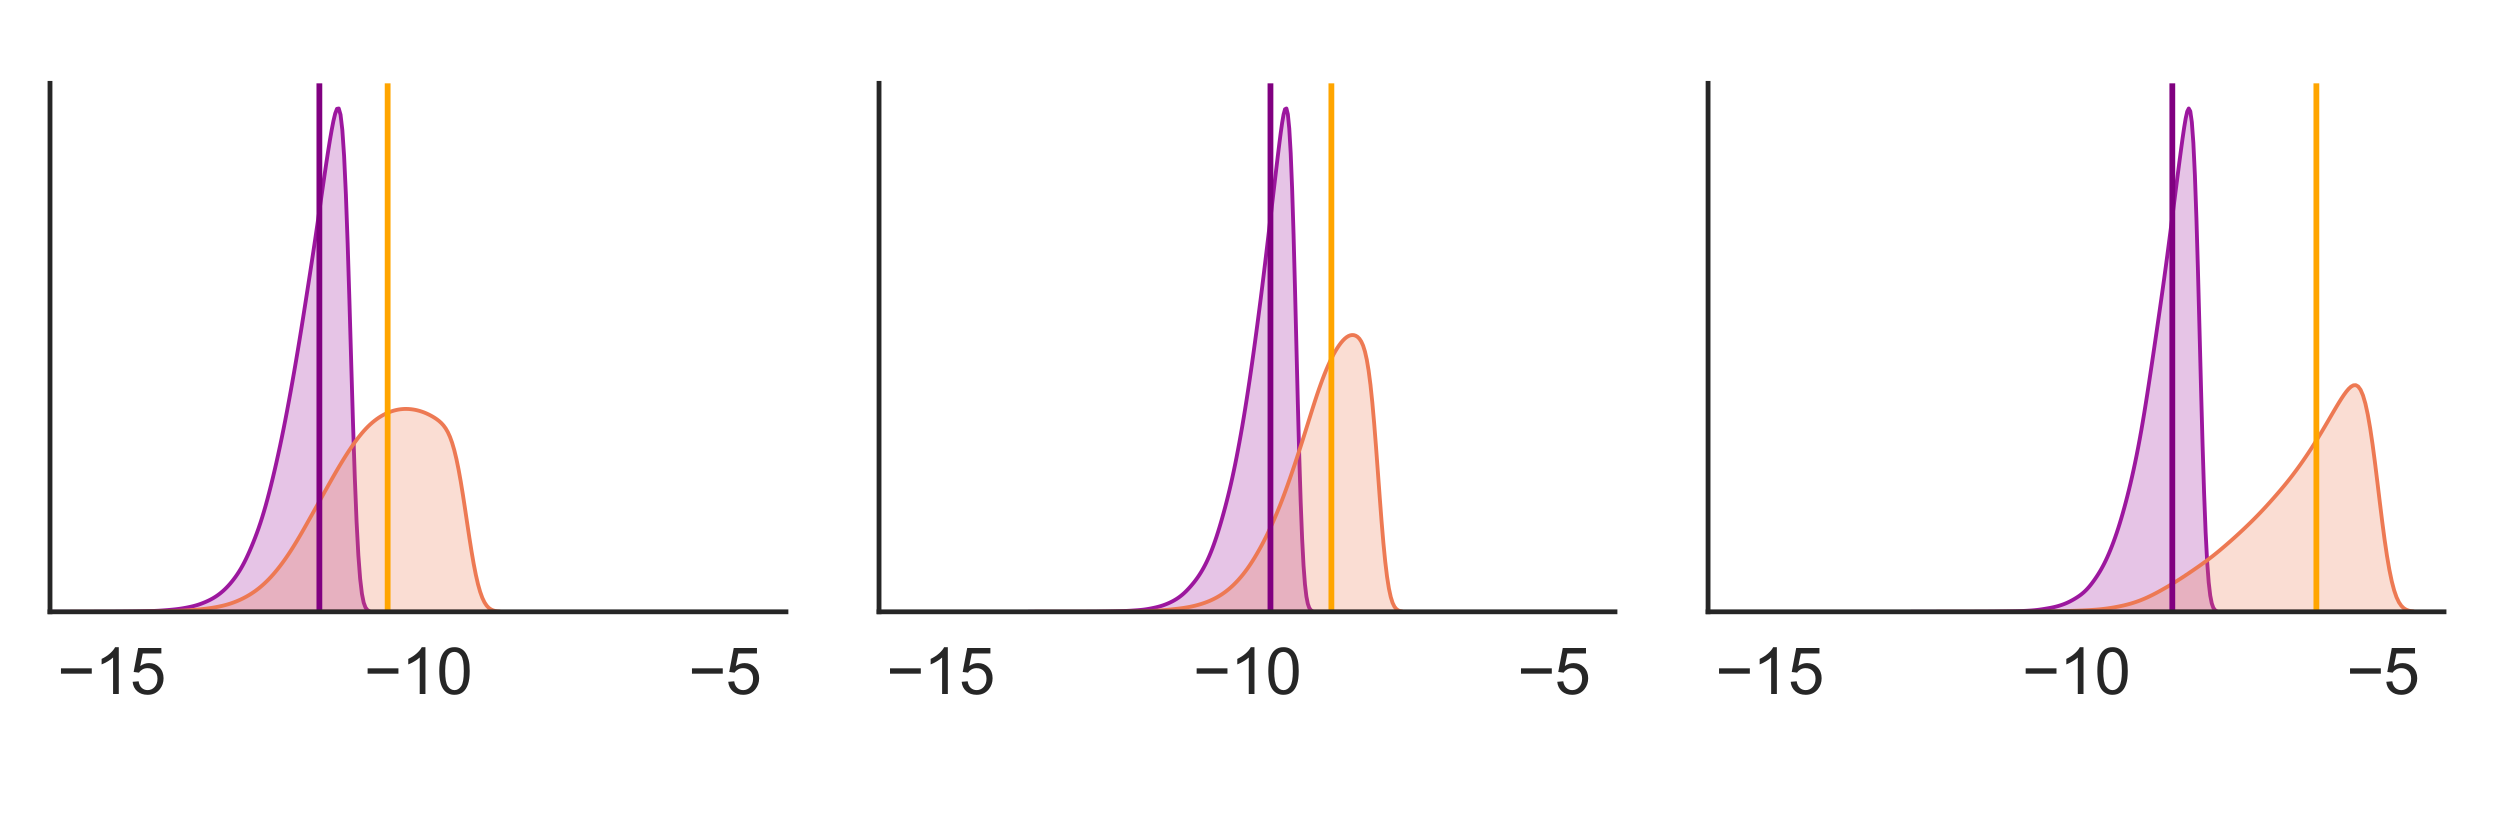 <?xml version="1.0" encoding="utf-8" standalone="no"?>
<!DOCTYPE svg PUBLIC "-//W3C//DTD SVG 1.1//EN"
  "http://www.w3.org/Graphics/SVG/1.1/DTD/svg11.dtd">
<svg xmlns:xlink="http://www.w3.org/1999/xlink" width="648pt" height="216pt" viewBox="0 0 648 216" xmlns="http://www.w3.org/2000/svg" version="1.1">
 <defs>
  <style type="text/css">*{stroke-linejoin: round; stroke-linecap: butt}</style>
 </defs>
 <g id="figure_1">
  <g id="patch_1">
   <path d="M 0 216 
L 648 216 
L 648 0 
L 0 0 
z
" style="fill: #ffffff"/>
  </g>
  <g id="axes_1">
   <g id="patch_2">
    <path d="M 12.96 158.58 
L 203.718 158.58 
L 203.718 21.6 
L 12.96 21.6 
L 12.96 158.58 
z
" style="fill: none"/>
   </g>
   <g id="matplotlib.axis_1">
    <g id="xtick_1">
     <g id="text_1">
      <!-- −15 -->
      <g style="fill: #262626" transform="translate(14.862 179.89) scale(0.165 -0.165)">
       <defs>
        <path id="ArialMT-2212" d="M 3381 1997 
L 356 1997 
L 356 2522 
L 3381 2522 
L 3381 1997 
z
" transform="scale(0.016)"/>
        <path id="ArialMT-31" d="M 2384 0 
L 1822 0 
L 1822 3584 
Q 1619 3391 1289 3197 
Q 959 3003 697 2906 
L 697 3450 
Q 1169 3672 1522 3987 
Q 1875 4303 2022 4600 
L 2384 4600 
L 2384 0 
z
" transform="scale(0.016)"/>
        <path id="ArialMT-35" d="M 266 1200 
L 856 1250 
Q 922 819 1161 601 
Q 1400 384 1738 384 
Q 2144 384 2425 690 
Q 2706 997 2706 1503 
Q 2706 1984 2436 2262 
Q 2166 2541 1728 2541 
Q 1456 2541 1237 2417 
Q 1019 2294 894 2097 
L 366 2166 
L 809 4519 
L 3088 4519 
L 3088 3981 
L 1259 3981 
L 1013 2750 
Q 1425 3038 1878 3038 
Q 2478 3038 2890 2622 
Q 3303 2206 3303 1553 
Q 3303 931 2941 478 
Q 2500 -78 1738 -78 
Q 1113 -78 717 272 
Q 322 622 266 1200 
z
" transform="scale(0.016)"/>
       </defs>
       <use xlink:href="#ArialMT-2212"/>
       <use xlink:href="#ArialMT-31" x="58.398"/>
       <use xlink:href="#ArialMT-35" x="114.014"/>
      </g>
     </g>
    </g>
    <g id="xtick_2">
     <g id="text_2">
      <!-- −10 -->
      <g style="fill: #262626" transform="translate(94.345 179.89) scale(0.165 -0.165)">
       <defs>
        <path id="ArialMT-30" d="M 266 2259 
Q 266 3072 433 3567 
Q 600 4063 929 4331 
Q 1259 4600 1759 4600 
Q 2128 4600 2406 4451 
Q 2684 4303 2865 4023 
Q 3047 3744 3150 3342 
Q 3253 2941 3253 2259 
Q 3253 1453 3087 958 
Q 2922 463 2592 192 
Q 2263 -78 1759 -78 
Q 1097 -78 719 397 
Q 266 969 266 2259 
z
M 844 2259 
Q 844 1131 1108 757 
Q 1372 384 1759 384 
Q 2147 384 2411 759 
Q 2675 1134 2675 2259 
Q 2675 3391 2411 3762 
Q 2147 4134 1753 4134 
Q 1366 4134 1134 3806 
Q 844 3388 844 2259 
z
" transform="scale(0.016)"/>
       </defs>
       <use xlink:href="#ArialMT-2212"/>
       <use xlink:href="#ArialMT-31" x="58.398"/>
       <use xlink:href="#ArialMT-30" x="114.014"/>
      </g>
     </g>
    </g>
    <g id="xtick_3">
     <g id="text_3">
      <!-- −5 -->
      <g style="fill: #262626" transform="translate(178.415 179.89) scale(0.165 -0.165)">
       <use xlink:href="#ArialMT-2212"/>
       <use xlink:href="#ArialMT-35" x="58.398"/>
      </g>
     </g>
    </g>
   </g>
   <g id="matplotlib.axis_2"/>
   <g id="PolyCollection_1">
    <defs>
     <path id="mab7e303d4e" d="M 3.766 -57.42 
L 3.766 -57.42 
L 4.227 -57.42 
L 4.689 -57.42 
L 5.151 -57.42 
L 5.613 -57.42 
L 6.075 -57.42 
L 6.536 -57.42 
L 6.998 -57.42 
L 7.46 -57.42 
L 7.922 -57.42 
L 8.383 -57.42 
L 8.845 -57.42 
L 9.307 -57.42 
L 9.769 -57.42 
L 10.23 -57.42 
L 10.692 -57.42 
L 11.154 -57.42 
L 11.616 -57.42 
L 12.077 -57.42 
L 12.539 -57.42 
L 13.001 -57.42 
L 13.463 -57.42 
L 13.924 -57.42 
L 14.386 -57.42 
L 14.848 -57.42 
L 15.31 -57.42 
L 15.771 -57.42 
L 16.233 -57.42 
L 16.695 -57.42 
L 17.157 -57.42 
L 17.618 -57.42 
L 18.08 -57.42 
L 18.542 -57.42 
L 19.004 -57.42 
L 19.466 -57.42 
L 19.927 -57.42 
L 20.389 -57.42 
L 20.851 -57.42 
L 21.313 -57.42 
L 21.774 -57.42 
L 22.236 -57.42 
L 22.698 -57.42 
L 23.16 -57.42 
L 23.621 -57.42 
L 24.083 -57.42 
L 24.545 -57.42 
L 25.007 -57.42 
L 25.468 -57.42 
L 25.93 -57.42 
L 26.392 -57.42 
L 26.854 -57.42 
L 27.315 -57.42 
L 27.777 -57.42 
L 28.239 -57.42 
L 28.701 -57.42 
L 29.162 -57.42 
L 29.624 -57.42 
L 30.086 -57.42 
L 30.548 -57.42 
L 31.009 -57.42 
L 31.471 -57.42 
L 31.933 -57.42 
L 32.395 -57.42 
L 32.856 -57.42 
L 33.318 -57.42 
L 33.78 -57.42 
L 34.242 -57.42 
L 34.704 -57.42 
L 35.165 -57.42 
L 35.627 -57.42 
L 36.089 -57.42 
L 36.551 -57.42 
L 37.012 -57.42 
L 37.474 -57.42 
L 37.936 -57.42 
L 38.398 -57.42 
L 38.859 -57.42 
L 39.321 -57.42 
L 39.783 -57.42 
L 40.245 -57.42 
L 40.706 -57.42 
L 41.168 -57.42 
L 41.63 -57.42 
L 42.092 -57.42 
L 42.553 -57.42 
L 43.015 -57.42 
L 43.477 -57.42 
L 43.939 -57.42 
L 44.4 -57.42 
L 44.862 -57.42 
L 45.324 -57.42 
L 45.786 -57.42 
L 46.247 -57.42 
L 46.709 -57.42 
L 47.171 -57.42 
L 47.633 -57.42 
L 48.094 -57.42 
L 48.556 -57.42 
L 49.018 -57.42 
L 49.48 -57.42 
L 49.942 -57.42 
L 50.403 -57.42 
L 50.865 -57.42 
L 51.327 -57.42 
L 51.789 -57.42 
L 52.25 -57.42 
L 52.712 -57.42 
L 53.174 -57.42 
L 53.636 -57.42 
L 54.097 -57.42 
L 54.559 -57.42 
L 55.021 -57.42 
L 55.483 -57.42 
L 55.944 -57.42 
L 56.406 -57.42 
L 56.868 -57.42 
L 57.33 -57.42 
L 57.791 -57.42 
L 58.253 -57.42 
L 58.715 -57.42 
L 59.177 -57.42 
L 59.638 -57.42 
L 60.1 -57.42 
L 60.562 -57.42 
L 61.024 -57.42 
L 61.485 -57.42 
L 61.947 -57.42 
L 62.409 -57.42 
L 62.871 -57.42 
L 63.333 -57.42 
L 63.794 -57.42 
L 64.256 -57.42 
L 64.718 -57.42 
L 65.18 -57.42 
L 65.641 -57.42 
L 66.103 -57.42 
L 66.565 -57.42 
L 67.027 -57.42 
L 67.488 -57.42 
L 67.95 -57.42 
L 68.412 -57.42 
L 68.874 -57.42 
L 69.335 -57.42 
L 69.797 -57.42 
L 70.259 -57.42 
L 70.721 -57.42 
L 71.182 -57.42 
L 71.644 -57.42 
L 72.106 -57.42 
L 72.568 -57.42 
L 73.029 -57.42 
L 73.491 -57.42 
L 73.953 -57.42 
L 74.415 -57.42 
L 74.876 -57.42 
L 75.338 -57.42 
L 75.8 -57.42 
L 76.262 -57.42 
L 76.723 -57.42 
L 77.185 -57.42 
L 77.647 -57.42 
L 78.109 -57.42 
L 78.571 -57.42 
L 79.032 -57.42 
L 79.494 -57.42 
L 79.956 -57.42 
L 80.418 -57.42 
L 80.879 -57.42 
L 81.341 -57.42 
L 81.803 -57.42 
L 82.265 -57.42 
L 82.726 -57.42 
L 83.188 -57.42 
L 83.65 -57.42 
L 84.112 -57.42 
L 84.573 -57.42 
L 85.035 -57.42 
L 85.497 -57.42 
L 85.959 -57.42 
L 86.42 -57.42 
L 86.882 -57.42 
L 87.344 -57.42 
L 87.806 -57.42 
L 88.267 -57.42 
L 88.729 -57.42 
L 89.191 -57.42 
L 89.653 -57.42 
L 90.114 -57.42 
L 90.576 -57.42 
L 91.038 -57.42 
L 91.5 -57.42 
L 91.961 -57.42 
L 92.423 -57.42 
L 92.885 -57.42 
L 93.347 -57.42 
L 93.809 -57.42 
L 94.27 -57.42 
L 94.732 -57.42 
L 95.194 -57.42 
L 95.656 -57.42 
L 95.656 -57.619 
L 95.656 -57.619 
L 95.194 -57.911 
L 94.732 -58.543 
L 94.27 -59.801 
L 93.809 -62.109 
L 93.347 -66.013 
L 92.885 -72.091 
L 92.423 -80.807 
L 91.961 -92.311 
L 91.5 -106.28 
L 91.038 -121.872 
L 90.576 -137.845 
L 90.114 -152.831 
L 89.653 -165.646 
L 89.191 -175.551 
L 88.729 -182.339 
L 88.267 -186.268 
L 87.806 -187.877 
L 87.344 -187.791 
L 86.882 -186.568 
L 86.42 -184.626 
L 85.959 -182.238 
L 85.497 -179.566 
L 85.035 -176.698 
L 84.573 -173.689 
L 84.112 -170.578 
L 83.65 -167.402 
L 83.188 -164.198 
L 82.726 -160.995 
L 82.265 -157.817 
L 81.803 -154.68 
L 81.341 -151.587 
L 80.879 -148.535 
L 80.418 -145.519 
L 79.956 -142.529 
L 79.494 -139.56 
L 79.032 -136.61 
L 78.571 -133.685 
L 78.109 -130.793 
L 77.647 -127.945 
L 77.185 -125.151 
L 76.723 -122.414 
L 76.262 -119.735 
L 75.8 -117.109 
L 75.338 -114.535 
L 74.876 -112.011 
L 74.415 -109.543 
L 73.953 -107.136 
L 73.491 -104.796 
L 73.029 -102.526 
L 72.568 -100.325 
L 72.106 -98.19 
L 71.644 -96.117 
L 71.182 -94.104 
L 70.721 -92.151 
L 70.259 -90.261 
L 69.797 -88.436 
L 69.335 -86.68 
L 68.874 -84.999 
L 68.412 -83.396 
L 67.95 -81.877 
L 67.488 -80.441 
L 67.027 -79.084 
L 66.565 -77.8 
L 66.103 -76.579 
L 65.641 -75.409 
L 65.18 -74.286 
L 64.718 -73.206 
L 64.256 -72.171 
L 63.794 -71.187 
L 63.333 -70.258 
L 62.871 -69.388 
L 62.409 -68.575 
L 61.947 -67.819 
L 61.485 -67.113 
L 61.024 -66.452 
L 60.562 -65.831 
L 60.1 -65.245 
L 59.638 -64.693 
L 59.177 -64.174 
L 58.715 -63.687 
L 58.253 -63.231 
L 57.791 -62.806 
L 57.33 -62.411 
L 56.868 -62.045 
L 56.406 -61.705 
L 55.944 -61.39 
L 55.483 -61.1 
L 55.021 -60.831 
L 54.559 -60.582 
L 54.097 -60.35 
L 53.636 -60.134 
L 53.174 -59.932 
L 52.712 -59.741 
L 52.25 -59.563 
L 51.789 -59.396 
L 51.327 -59.241 
L 50.865 -59.099 
L 50.403 -58.968 
L 49.942 -58.849 
L 49.48 -58.741 
L 49.018 -58.64 
L 48.556 -58.546 
L 48.094 -58.458 
L 47.633 -58.374 
L 47.171 -58.297 
L 46.709 -58.225 
L 46.247 -58.16 
L 45.786 -58.102 
L 45.324 -58.049 
L 44.862 -58 
L 44.4 -57.956 
L 43.939 -57.914 
L 43.477 -57.874 
L 43.015 -57.837 
L 42.553 -57.801 
L 42.092 -57.767 
L 41.63 -57.736 
L 41.168 -57.708 
L 40.706 -57.682 
L 40.245 -57.66 
L 39.783 -57.64 
L 39.321 -57.623 
L 38.859 -57.607 
L 38.398 -57.592 
L 37.936 -57.577 
L 37.474 -57.563 
L 37.012 -57.549 
L 36.551 -57.537 
L 36.089 -57.526 
L 35.627 -57.517 
L 35.165 -57.509 
L 34.704 -57.502 
L 34.242 -57.495 
L 33.78 -57.489 
L 33.318 -57.483 
L 32.856 -57.478 
L 32.395 -57.472 
L 31.933 -57.467 
L 31.471 -57.462 
L 31.009 -57.457 
L 30.548 -57.453 
L 30.086 -57.45 
L 29.624 -57.446 
L 29.162 -57.443 
L 28.701 -57.44 
L 28.239 -57.438 
L 27.777 -57.437 
L 27.315 -57.436 
L 26.854 -57.435 
L 26.392 -57.434 
L 25.93 -57.434 
L 25.468 -57.433 
L 25.007 -57.432 
L 24.545 -57.431 
L 24.083 -57.43 
L 23.621 -57.429 
L 23.16 -57.428 
L 22.698 -57.428 
L 22.236 -57.427 
L 21.774 -57.426 
L 21.313 -57.425 
L 20.851 -57.425 
L 20.389 -57.424 
L 19.927 -57.424 
L 19.466 -57.423 
L 19.004 -57.423 
L 18.542 -57.423 
L 18.08 -57.422 
L 17.618 -57.422 
L 17.157 -57.422 
L 16.695 -57.422 
L 16.233 -57.421 
L 15.771 -57.421 
L 15.31 -57.421 
L 14.848 -57.421 
L 14.386 -57.421 
L 13.924 -57.421 
L 13.463 -57.421 
L 13.001 -57.42 
L 12.539 -57.42 
L 12.077 -57.42 
L 11.616 -57.42 
L 11.154 -57.42 
L 10.692 -57.42 
L 10.23 -57.421 
L 9.769 -57.421 
L 9.307 -57.421 
L 8.845 -57.421 
L 8.383 -57.421 
L 7.922 -57.421 
L 7.46 -57.421 
L 6.998 -57.421 
L 6.536 -57.42 
L 6.075 -57.42 
L 5.613 -57.42 
L 5.151 -57.42 
L 4.689 -57.42 
L 4.227 -57.42 
L 3.766 -57.42 
z
" style="stroke: #9c179e"/>
    </defs>
    <g clip-path="url(#p99db71ba92)">
     <use xlink:href="#mab7e303d4e" x="0" y="216" style="fill: #9c179e; fill-opacity: 0.25; stroke: #9c179e"/>
    </g>
   </g>
   <g id="PolyCollection_2">
    <defs>
     <path id="me6107a7f4b" d="M 18.302 -57.42 
L 18.302 -57.42 
L 18.861 -57.42 
L 19.42 -57.42 
L 19.978 -57.42 
L 20.537 -57.42 
L 21.096 -57.42 
L 21.654 -57.42 
L 22.213 -57.42 
L 22.772 -57.42 
L 23.33 -57.42 
L 23.889 -57.42 
L 24.448 -57.42 
L 25.006 -57.42 
L 25.565 -57.42 
L 26.124 -57.42 
L 26.682 -57.42 
L 27.241 -57.42 
L 27.8 -57.42 
L 28.358 -57.42 
L 28.917 -57.42 
L 29.476 -57.42 
L 30.034 -57.42 
L 30.593 -57.42 
L 31.152 -57.42 
L 31.71 -57.42 
L 32.269 -57.42 
L 32.828 -57.42 
L 33.386 -57.42 
L 33.945 -57.42 
L 34.504 -57.42 
L 35.062 -57.42 
L 35.621 -57.42 
L 36.18 -57.42 
L 36.738 -57.42 
L 37.297 -57.42 
L 37.856 -57.42 
L 38.414 -57.42 
L 38.973 -57.42 
L 39.532 -57.42 
L 40.09 -57.42 
L 40.649 -57.42 
L 41.208 -57.42 
L 41.766 -57.42 
L 42.325 -57.42 
L 42.884 -57.42 
L 43.442 -57.42 
L 44.001 -57.42 
L 44.56 -57.42 
L 45.118 -57.42 
L 45.677 -57.42 
L 46.236 -57.42 
L 46.794 -57.42 
L 47.353 -57.42 
L 47.912 -57.42 
L 48.47 -57.42 
L 49.029 -57.42 
L 49.588 -57.42 
L 50.146 -57.42 
L 50.705 -57.42 
L 51.264 -57.42 
L 51.822 -57.42 
L 52.381 -57.42 
L 52.94 -57.42 
L 53.498 -57.42 
L 54.057 -57.42 
L 54.616 -57.42 
L 55.174 -57.42 
L 55.733 -57.42 
L 56.292 -57.42 
L 56.85 -57.42 
L 57.409 -57.42 
L 57.968 -57.42 
L 58.526 -57.42 
L 59.085 -57.42 
L 59.644 -57.42 
L 60.202 -57.42 
L 60.761 -57.42 
L 61.32 -57.42 
L 61.878 -57.42 
L 62.437 -57.42 
L 62.996 -57.42 
L 63.554 -57.42 
L 64.113 -57.42 
L 64.672 -57.42 
L 65.23 -57.42 
L 65.789 -57.42 
L 66.348 -57.42 
L 66.906 -57.42 
L 67.465 -57.42 
L 68.024 -57.42 
L 68.582 -57.42 
L 69.141 -57.42 
L 69.7 -57.42 
L 70.258 -57.42 
L 70.817 -57.42 
L 71.376 -57.42 
L 71.934 -57.42 
L 72.493 -57.42 
L 73.052 -57.42 
L 73.61 -57.42 
L 74.169 -57.42 
L 74.728 -57.42 
L 75.286 -57.42 
L 75.845 -57.42 
L 76.404 -57.42 
L 76.962 -57.42 
L 77.521 -57.42 
L 78.08 -57.42 
L 78.638 -57.42 
L 79.197 -57.42 
L 79.756 -57.42 
L 80.314 -57.42 
L 80.873 -57.42 
L 81.432 -57.42 
L 81.99 -57.42 
L 82.549 -57.42 
L 83.108 -57.42 
L 83.666 -57.42 
L 84.225 -57.42 
L 84.784 -57.42 
L 85.342 -57.42 
L 85.901 -57.42 
L 86.46 -57.42 
L 87.018 -57.42 
L 87.577 -57.42 
L 88.136 -57.42 
L 88.694 -57.42 
L 89.253 -57.42 
L 89.812 -57.42 
L 90.37 -57.42 
L 90.929 -57.42 
L 91.488 -57.42 
L 92.046 -57.42 
L 92.605 -57.42 
L 93.164 -57.42 
L 93.722 -57.42 
L 94.281 -57.42 
L 94.84 -57.42 
L 95.398 -57.42 
L 95.957 -57.42 
L 96.516 -57.42 
L 97.074 -57.42 
L 97.633 -57.42 
L 98.192 -57.42 
L 98.75 -57.42 
L 99.309 -57.42 
L 99.868 -57.42 
L 100.426 -57.42 
L 100.985 -57.42 
L 101.544 -57.42 
L 102.102 -57.42 
L 102.661 -57.42 
L 103.22 -57.42 
L 103.778 -57.42 
L 104.337 -57.42 
L 104.896 -57.42 
L 105.454 -57.42 
L 106.013 -57.42 
L 106.572 -57.42 
L 107.13 -57.42 
L 107.689 -57.42 
L 108.248 -57.42 
L 108.806 -57.42 
L 109.365 -57.42 
L 109.924 -57.42 
L 110.482 -57.42 
L 111.041 -57.42 
L 111.6 -57.42 
L 112.158 -57.42 
L 112.717 -57.42 
L 113.276 -57.42 
L 113.834 -57.42 
L 114.393 -57.42 
L 114.952 -57.42 
L 115.51 -57.42 
L 116.069 -57.42 
L 116.628 -57.42 
L 117.186 -57.42 
L 117.745 -57.42 
L 118.304 -57.42 
L 118.862 -57.42 
L 119.421 -57.42 
L 119.98 -57.42 
L 120.538 -57.42 
L 121.097 -57.42 
L 121.656 -57.42 
L 122.214 -57.42 
L 122.773 -57.42 
L 123.332 -57.42 
L 123.89 -57.42 
L 124.449 -57.42 
L 125.008 -57.42 
L 125.566 -57.42 
L 126.125 -57.42 
L 126.684 -57.42 
L 127.242 -57.42 
L 127.801 -57.42 
L 128.36 -57.42 
L 128.918 -57.42 
L 129.477 -57.42 
L 129.477 -57.481 
L 129.477 -57.481 
L 128.918 -57.535 
L 128.36 -57.63 
L 127.801 -57.789 
L 127.242 -58.046 
L 126.684 -58.444 
L 126.125 -59.038 
L 125.566 -59.89 
L 125.008 -61.064 
L 124.449 -62.619 
L 123.89 -64.601 
L 123.332 -67.028 
L 122.773 -69.888 
L 122.214 -73.13 
L 121.656 -76.665 
L 121.097 -80.375 
L 120.538 -84.124 
L 119.98 -87.774 
L 119.421 -91.2 
L 118.862 -94.306 
L 118.304 -97.026 
L 117.745 -99.336 
L 117.186 -101.243 
L 116.628 -102.781 
L 116.069 -104.002 
L 115.51 -104.964 
L 114.952 -105.726 
L 114.393 -106.34 
L 113.834 -106.847 
L 113.276 -107.28 
L 112.717 -107.661 
L 112.158 -108.004 
L 111.6 -108.315 
L 111.041 -108.6 
L 110.482 -108.858 
L 109.924 -109.089 
L 109.365 -109.294 
L 108.806 -109.473 
L 108.248 -109.625 
L 107.689 -109.751 
L 107.13 -109.852 
L 106.572 -109.928 
L 106.013 -109.979 
L 105.454 -110.003 
L 104.896 -110.002 
L 104.337 -109.972 
L 103.778 -109.915 
L 103.22 -109.83 
L 102.661 -109.716 
L 102.102 -109.574 
L 101.544 -109.403 
L 100.985 -109.202 
L 100.426 -108.973 
L 99.868 -108.713 
L 99.309 -108.423 
L 98.75 -108.101 
L 98.192 -107.747 
L 97.633 -107.359 
L 97.074 -106.937 
L 96.516 -106.479 
L 95.957 -105.985 
L 95.398 -105.453 
L 94.84 -104.882 
L 94.281 -104.273 
L 93.722 -103.626 
L 93.164 -102.941 
L 92.605 -102.22 
L 92.046 -101.467 
L 91.488 -100.683 
L 90.929 -99.871 
L 90.37 -99.034 
L 89.812 -98.173 
L 89.253 -97.29 
L 88.694 -96.386 
L 88.136 -95.463 
L 87.577 -94.522 
L 87.018 -93.565 
L 86.46 -92.595 
L 85.901 -91.614 
L 85.342 -90.624 
L 84.784 -89.63 
L 84.225 -88.632 
L 83.666 -87.633 
L 83.108 -86.634 
L 82.549 -85.634 
L 81.99 -84.635 
L 81.432 -83.636 
L 80.873 -82.637 
L 80.314 -81.639 
L 79.756 -80.644 
L 79.197 -79.654 
L 78.638 -78.672 
L 78.08 -77.7 
L 77.521 -76.744 
L 76.962 -75.804 
L 76.404 -74.885 
L 75.845 -73.988 
L 75.286 -73.116 
L 74.728 -72.27 
L 74.169 -71.451 
L 73.61 -70.659 
L 73.052 -69.894 
L 72.493 -69.157 
L 71.934 -68.449 
L 71.376 -67.769 
L 70.817 -67.117 
L 70.258 -66.495 
L 69.7 -65.902 
L 69.141 -65.339 
L 68.582 -64.805 
L 68.024 -64.3 
L 67.465 -63.823 
L 66.906 -63.374 
L 66.348 -62.952 
L 65.789 -62.555 
L 65.23 -62.182 
L 64.672 -61.832 
L 64.113 -61.503 
L 63.554 -61.195 
L 62.996 -60.905 
L 62.437 -60.634 
L 61.878 -60.381 
L 61.32 -60.144 
L 60.761 -59.924 
L 60.202 -59.721 
L 59.644 -59.532 
L 59.085 -59.359 
L 58.526 -59.2 
L 57.968 -59.055 
L 57.409 -58.922 
L 56.85 -58.8 
L 56.292 -58.688 
L 55.733 -58.586 
L 55.174 -58.491 
L 54.616 -58.403 
L 54.057 -58.322 
L 53.498 -58.246 
L 52.94 -58.176 
L 52.381 -58.111 
L 51.822 -58.051 
L 51.264 -57.996 
L 50.705 -57.946 
L 50.146 -57.9 
L 49.588 -57.859 
L 49.029 -57.821 
L 48.47 -57.786 
L 47.912 -57.754 
L 47.353 -57.725 
L 46.794 -57.698 
L 46.236 -57.673 
L 45.677 -57.65 
L 45.118 -57.629 
L 44.56 -57.61 
L 44.001 -57.592 
L 43.442 -57.577 
L 42.884 -57.563 
L 42.325 -57.55 
L 41.766 -57.539 
L 41.208 -57.529 
L 40.649 -57.519 
L 40.09 -57.51 
L 39.532 -57.502 
L 38.973 -57.494 
L 38.414 -57.486 
L 37.856 -57.478 
L 37.297 -57.472 
L 36.738 -57.465 
L 36.18 -57.459 
L 35.621 -57.453 
L 35.062 -57.448 
L 34.504 -57.443 
L 33.945 -57.44 
L 33.386 -57.436 
L 32.828 -57.433 
L 32.269 -57.431 
L 31.71 -57.429 
L 31.152 -57.427 
L 30.593 -57.426 
L 30.034 -57.425 
L 29.476 -57.424 
L 28.917 -57.424 
L 28.358 -57.423 
L 27.8 -57.422 
L 27.241 -57.422 
L 26.682 -57.422 
L 26.124 -57.421 
L 25.565 -57.421 
L 25.006 -57.421 
L 24.448 -57.421 
L 23.889 -57.421 
L 23.33 -57.42 
L 22.772 -57.42 
L 22.213 -57.42 
L 21.654 -57.42 
L 21.096 -57.42 
L 20.537 -57.42 
L 19.978 -57.42 
L 19.42 -57.42 
L 18.861 -57.42 
L 18.302 -57.42 
z
" style="stroke: #ed7953"/>
    </defs>
    <g clip-path="url(#p99db71ba92)">
     <use xlink:href="#me6107a7f4b" x="0" y="216" style="fill: #ed7953; fill-opacity: 0.25; stroke: #ed7953"/>
    </g>
   </g>
   <g id="line2d_1">
    <path d="M 82.781 158.58 
L 82.781 21.6 
" clip-path="url(#p99db71ba92)" style="fill: none; stroke: #800080; stroke-width: 1.5; stroke-linecap: round"/>
   </g>
   <g id="line2d_2">
    <path d="M 100.479 158.58 
L 100.479 21.6 
" clip-path="url(#p99db71ba92)" style="fill: none; stroke: #ffa500; stroke-width: 1.5; stroke-linecap: round"/>
   </g>
   <g id="patch_3">
    <path d="M 12.96 158.58 
L 12.96 21.6 
" style="fill: none; stroke: #262626; stroke-width: 1.25; stroke-linejoin: miter; stroke-linecap: square"/>
   </g>
   <g id="patch_4">
    <path d="M 12.96 158.58 
L 203.718 158.58 
" style="fill: none; stroke: #262626; stroke-width: 1.25; stroke-linejoin: miter; stroke-linecap: square"/>
   </g>
  </g>
  <g id="axes_2">
   <g id="patch_5">
    <path d="M 227.846 158.58 
L 418.603 158.58 
L 418.603 21.6 
L 227.846 21.6 
L 227.846 158.58 
z
" style="fill: none"/>
   </g>
   <g id="matplotlib.axis_3">
    <g id="xtick_4">
     <g id="text_4">
      <!-- −15 -->
      <g style="fill: #262626" transform="translate(229.748 179.89) scale(0.165 -0.165)">
       <use xlink:href="#ArialMT-2212"/>
       <use xlink:href="#ArialMT-31" x="58.398"/>
       <use xlink:href="#ArialMT-35" x="114.014"/>
      </g>
     </g>
    </g>
    <g id="xtick_5">
     <g id="text_5">
      <!-- −10 -->
      <g style="fill: #262626" transform="translate(309.23 179.89) scale(0.165 -0.165)">
       <use xlink:href="#ArialMT-2212"/>
       <use xlink:href="#ArialMT-31" x="58.398"/>
       <use xlink:href="#ArialMT-30" x="114.014"/>
      </g>
     </g>
    </g>
    <g id="xtick_6">
     <g id="text_6">
      <!-- −5 -->
      <g style="fill: #262626" transform="translate(393.301 179.89) scale(0.165 -0.165)">
       <use xlink:href="#ArialMT-2212"/>
       <use xlink:href="#ArialMT-35" x="58.398"/>
      </g>
     </g>
    </g>
   </g>
   <g id="matplotlib.axis_4"/>
   <g id="PolyCollection_3">
    <defs>
     <path id="me16f960b57" d="M 266.583 -57.42 
L 266.583 -57.42 
L 266.952 -57.42 
L 267.321 -57.42 
L 267.691 -57.42 
L 268.06 -57.42 
L 268.43 -57.42 
L 268.799 -57.42 
L 269.168 -57.42 
L 269.538 -57.42 
L 269.907 -57.42 
L 270.276 -57.42 
L 270.646 -57.42 
L 271.015 -57.42 
L 271.385 -57.42 
L 271.754 -57.42 
L 272.123 -57.42 
L 272.493 -57.42 
L 272.862 -57.42 
L 273.232 -57.42 
L 273.601 -57.42 
L 273.97 -57.42 
L 274.34 -57.42 
L 274.709 -57.42 
L 275.078 -57.42 
L 275.448 -57.42 
L 275.817 -57.42 
L 276.187 -57.42 
L 276.556 -57.42 
L 276.925 -57.42 
L 277.295 -57.42 
L 277.664 -57.42 
L 278.034 -57.42 
L 278.403 -57.42 
L 278.772 -57.42 
L 279.142 -57.42 
L 279.511 -57.42 
L 279.881 -57.42 
L 280.25 -57.42 
L 280.619 -57.42 
L 280.989 -57.42 
L 281.358 -57.42 
L 281.727 -57.42 
L 282.097 -57.42 
L 282.466 -57.42 
L 282.836 -57.42 
L 283.205 -57.42 
L 283.574 -57.42 
L 283.944 -57.42 
L 284.313 -57.42 
L 284.683 -57.42 
L 285.052 -57.42 
L 285.421 -57.42 
L 285.791 -57.42 
L 286.16 -57.42 
L 286.529 -57.42 
L 286.899 -57.42 
L 287.268 -57.42 
L 287.638 -57.42 
L 288.007 -57.42 
L 288.376 -57.42 
L 288.746 -57.42 
L 289.115 -57.42 
L 289.485 -57.42 
L 289.854 -57.42 
L 290.223 -57.42 
L 290.593 -57.42 
L 290.962 -57.42 
L 291.332 -57.42 
L 291.701 -57.42 
L 292.07 -57.42 
L 292.44 -57.42 
L 292.809 -57.42 
L 293.178 -57.42 
L 293.548 -57.42 
L 293.917 -57.42 
L 294.287 -57.42 
L 294.656 -57.42 
L 295.025 -57.42 
L 295.395 -57.42 
L 295.764 -57.42 
L 296.134 -57.42 
L 296.503 -57.42 
L 296.872 -57.42 
L 297.242 -57.42 
L 297.611 -57.42 
L 297.98 -57.42 
L 298.35 -57.42 
L 298.719 -57.42 
L 299.089 -57.42 
L 299.458 -57.42 
L 299.827 -57.42 
L 300.197 -57.42 
L 300.566 -57.42 
L 300.936 -57.42 
L 301.305 -57.42 
L 301.674 -57.42 
L 302.044 -57.42 
L 302.413 -57.42 
L 302.782 -57.42 
L 303.152 -57.42 
L 303.521 -57.42 
L 303.891 -57.42 
L 304.26 -57.42 
L 304.629 -57.42 
L 304.999 -57.42 
L 305.368 -57.42 
L 305.738 -57.42 
L 306.107 -57.42 
L 306.476 -57.42 
L 306.846 -57.42 
L 307.215 -57.42 
L 307.585 -57.42 
L 307.954 -57.42 
L 308.323 -57.42 
L 308.693 -57.42 
L 309.062 -57.42 
L 309.431 -57.42 
L 309.801 -57.42 
L 310.17 -57.42 
L 310.54 -57.42 
L 310.909 -57.42 
L 311.278 -57.42 
L 311.648 -57.42 
L 312.017 -57.42 
L 312.387 -57.42 
L 312.756 -57.42 
L 313.125 -57.42 
L 313.495 -57.42 
L 313.864 -57.42 
L 314.233 -57.42 
L 314.603 -57.42 
L 314.972 -57.42 
L 315.342 -57.42 
L 315.711 -57.42 
L 316.08 -57.42 
L 316.45 -57.42 
L 316.819 -57.42 
L 317.189 -57.42 
L 317.558 -57.42 
L 317.927 -57.42 
L 318.297 -57.42 
L 318.666 -57.42 
L 319.036 -57.42 
L 319.405 -57.42 
L 319.774 -57.42 
L 320.144 -57.42 
L 320.513 -57.42 
L 320.882 -57.42 
L 321.252 -57.42 
L 321.621 -57.42 
L 321.991 -57.42 
L 322.36 -57.42 
L 322.729 -57.42 
L 323.099 -57.42 
L 323.468 -57.42 
L 323.838 -57.42 
L 324.207 -57.42 
L 324.576 -57.42 
L 324.946 -57.42 
L 325.315 -57.42 
L 325.684 -57.42 
L 326.054 -57.42 
L 326.423 -57.42 
L 326.793 -57.42 
L 327.162 -57.42 
L 327.531 -57.42 
L 327.901 -57.42 
L 328.27 -57.42 
L 328.64 -57.42 
L 329.009 -57.42 
L 329.378 -57.42 
L 329.748 -57.42 
L 330.117 -57.42 
L 330.487 -57.42 
L 330.856 -57.42 
L 331.225 -57.42 
L 331.595 -57.42 
L 331.964 -57.42 
L 332.333 -57.42 
L 332.703 -57.42 
L 333.072 -57.42 
L 333.442 -57.42 
L 333.811 -57.42 
L 334.18 -57.42 
L 334.55 -57.42 
L 334.919 -57.42 
L 335.289 -57.42 
L 335.658 -57.42 
L 336.027 -57.42 
L 336.397 -57.42 
L 336.766 -57.42 
L 337.135 -57.42 
L 337.505 -57.42 
L 337.874 -57.42 
L 338.244 -57.42 
L 338.613 -57.42 
L 338.982 -57.42 
L 339.352 -57.42 
L 339.721 -57.42 
L 340.091 -57.42 
L 340.091 -57.627 
L 340.091 -57.627 
L 339.721 -57.897 
L 339.352 -58.452 
L 338.982 -59.515 
L 338.613 -61.41 
L 338.244 -64.56 
L 337.874 -69.439 
L 337.505 -76.48 
L 337.135 -85.942 
L 336.766 -97.779 
L 336.397 -111.555 
L 336.027 -126.451 
L 335.658 -141.392 
L 335.289 -155.252 
L 334.919 -167.081 
L 334.55 -176.275 
L 334.18 -182.645 
L 333.811 -186.371 
L 333.442 -187.877 
L 333.072 -187.691 
L 332.703 -186.319 
L 332.333 -184.179 
L 331.964 -181.574 
L 331.595 -178.703 
L 331.225 -175.691 
L 330.856 -172.607 
L 330.487 -169.49 
L 330.117 -166.359 
L 329.748 -163.224 
L 329.378 -160.09 
L 329.009 -156.96 
L 328.64 -153.841 
L 328.27 -150.739 
L 327.901 -147.666 
L 327.531 -144.632 
L 327.162 -141.644 
L 326.793 -138.708 
L 326.423 -135.826 
L 326.054 -132.994 
L 325.684 -130.211 
L 325.315 -127.476 
L 324.946 -124.791 
L 324.576 -122.158 
L 324.207 -119.583 
L 323.838 -117.07 
L 323.468 -114.622 
L 323.099 -112.241 
L 322.729 -109.927 
L 322.36 -107.682 
L 321.991 -105.504 
L 321.621 -103.392 
L 321.252 -101.346 
L 320.882 -99.366 
L 320.513 -97.451 
L 320.144 -95.604 
L 319.774 -93.826 
L 319.405 -92.117 
L 319.036 -90.476 
L 318.666 -88.901 
L 318.297 -87.387 
L 317.927 -85.927 
L 317.558 -84.516 
L 317.189 -83.149 
L 316.819 -81.823 
L 316.45 -80.539 
L 316.08 -79.297 
L 315.711 -78.101 
L 315.342 -76.952 
L 314.972 -75.854 
L 314.603 -74.807 
L 314.233 -73.812 
L 313.864 -72.869 
L 313.495 -71.979 
L 313.125 -71.139 
L 312.756 -70.349 
L 312.387 -69.607 
L 312.017 -68.908 
L 311.648 -68.249 
L 311.278 -67.628 
L 310.909 -67.042 
L 310.54 -66.488 
L 310.17 -65.964 
L 309.801 -65.468 
L 309.431 -64.996 
L 309.062 -64.545 
L 308.693 -64.113 
L 308.323 -63.696 
L 307.954 -63.296 
L 307.585 -62.911 
L 307.215 -62.545 
L 306.846 -62.199 
L 306.476 -61.873 
L 306.107 -61.57 
L 305.738 -61.288 
L 305.368 -61.025 
L 304.999 -60.781 
L 304.629 -60.553 
L 304.26 -60.339 
L 303.891 -60.139 
L 303.521 -59.952 
L 303.152 -59.776 
L 302.782 -59.611 
L 302.413 -59.456 
L 302.044 -59.31 
L 301.674 -59.174 
L 301.305 -59.046 
L 300.936 -58.927 
L 300.566 -58.816 
L 300.197 -58.714 
L 299.827 -58.62 
L 299.458 -58.532 
L 299.089 -58.45 
L 298.719 -58.373 
L 298.35 -58.299 
L 297.98 -58.229 
L 297.611 -58.163 
L 297.242 -58.102 
L 296.872 -58.046 
L 296.503 -57.995 
L 296.134 -57.951 
L 295.764 -57.913 
L 295.395 -57.879 
L 295.025 -57.849 
L 294.656 -57.82 
L 294.287 -57.793 
L 293.917 -57.766 
L 293.548 -57.741 
L 293.178 -57.716 
L 292.809 -57.694 
L 292.44 -57.673 
L 292.07 -57.654 
L 291.701 -57.637 
L 291.332 -57.621 
L 290.962 -57.606 
L 290.593 -57.592 
L 290.223 -57.58 
L 289.854 -57.568 
L 289.485 -57.557 
L 289.115 -57.546 
L 288.746 -57.536 
L 288.376 -57.526 
L 288.007 -57.516 
L 287.638 -57.506 
L 287.268 -57.497 
L 286.899 -57.488 
L 286.529 -57.48 
L 286.16 -57.472 
L 285.791 -57.466 
L 285.421 -57.461 
L 285.052 -57.456 
L 284.683 -57.452 
L 284.313 -57.449 
L 283.944 -57.446 
L 283.574 -57.443 
L 283.205 -57.44 
L 282.836 -57.437 
L 282.466 -57.435 
L 282.097 -57.433 
L 281.727 -57.431 
L 281.358 -57.43 
L 280.989 -57.429 
L 280.619 -57.429 
L 280.25 -57.429 
L 279.881 -57.428 
L 279.511 -57.428 
L 279.142 -57.428 
L 278.772 -57.428 
L 278.403 -57.428 
L 278.034 -57.427 
L 277.664 -57.427 
L 277.295 -57.426 
L 276.925 -57.425 
L 276.556 -57.425 
L 276.187 -57.424 
L 275.817 -57.423 
L 275.448 -57.423 
L 275.078 -57.422 
L 274.709 -57.422 
L 274.34 -57.422 
L 273.97 -57.422 
L 273.601 -57.421 
L 273.232 -57.421 
L 272.862 -57.421 
L 272.493 -57.421 
L 272.123 -57.421 
L 271.754 -57.421 
L 271.385 -57.421 
L 271.015 -57.421 
L 270.646 -57.421 
L 270.276 -57.42 
L 269.907 -57.42 
L 269.538 -57.42 
L 269.168 -57.42 
L 268.799 -57.42 
L 268.43 -57.42 
L 268.06 -57.42 
L 267.691 -57.42 
L 267.321 -57.42 
L 266.952 -57.42 
L 266.583 -57.42 
z
" style="stroke: #9c179e"/>
    </defs>
    <g clip-path="url(#pe061d29e96)">
     <use xlink:href="#me16f960b57" x="0" y="216" style="fill: #9c179e; fill-opacity: 0.25; stroke: #9c179e"/>
    </g>
   </g>
   <g id="PolyCollection_4">
    <defs>
     <path id="mbdd4fcc604" d="M 268.293 -57.42 
L 268.293 -57.42 
L 268.771 -57.42 
L 269.249 -57.42 
L 269.726 -57.42 
L 270.204 -57.42 
L 270.682 -57.42 
L 271.159 -57.42 
L 271.637 -57.42 
L 272.114 -57.42 
L 272.592 -57.42 
L 273.07 -57.42 
L 273.547 -57.42 
L 274.025 -57.42 
L 274.503 -57.42 
L 274.98 -57.42 
L 275.458 -57.42 
L 275.936 -57.42 
L 276.413 -57.42 
L 276.891 -57.42 
L 277.369 -57.42 
L 277.846 -57.42 
L 278.324 -57.42 
L 278.802 -57.42 
L 279.279 -57.42 
L 279.757 -57.42 
L 280.235 -57.42 
L 280.712 -57.42 
L 281.19 -57.42 
L 281.668 -57.42 
L 282.145 -57.42 
L 282.623 -57.42 
L 283.101 -57.42 
L 283.578 -57.42 
L 284.056 -57.42 
L 284.534 -57.42 
L 285.011 -57.42 
L 285.489 -57.42 
L 285.966 -57.42 
L 286.444 -57.42 
L 286.922 -57.42 
L 287.399 -57.42 
L 287.877 -57.42 
L 288.355 -57.42 
L 288.832 -57.42 
L 289.31 -57.42 
L 289.788 -57.42 
L 290.265 -57.42 
L 290.743 -57.42 
L 291.221 -57.42 
L 291.698 -57.42 
L 292.176 -57.42 
L 292.654 -57.42 
L 293.131 -57.42 
L 293.609 -57.42 
L 294.087 -57.42 
L 294.564 -57.42 
L 295.042 -57.42 
L 295.52 -57.42 
L 295.997 -57.42 
L 296.475 -57.42 
L 296.953 -57.42 
L 297.43 -57.42 
L 297.908 -57.42 
L 298.386 -57.42 
L 298.863 -57.42 
L 299.341 -57.42 
L 299.818 -57.42 
L 300.296 -57.42 
L 300.774 -57.42 
L 301.251 -57.42 
L 301.729 -57.42 
L 302.207 -57.42 
L 302.684 -57.42 
L 303.162 -57.42 
L 303.64 -57.42 
L 304.117 -57.42 
L 304.595 -57.42 
L 305.073 -57.42 
L 305.55 -57.42 
L 306.028 -57.42 
L 306.506 -57.42 
L 306.983 -57.42 
L 307.461 -57.42 
L 307.939 -57.42 
L 308.416 -57.42 
L 308.894 -57.42 
L 309.372 -57.42 
L 309.849 -57.42 
L 310.327 -57.42 
L 310.805 -57.42 
L 311.282 -57.42 
L 311.76 -57.42 
L 312.237 -57.42 
L 312.715 -57.42 
L 313.193 -57.42 
L 313.67 -57.42 
L 314.148 -57.42 
L 314.626 -57.42 
L 315.103 -57.42 
L 315.581 -57.42 
L 316.059 -57.42 
L 316.536 -57.42 
L 317.014 -57.42 
L 317.492 -57.42 
L 317.969 -57.42 
L 318.447 -57.42 
L 318.925 -57.42 
L 319.402 -57.42 
L 319.88 -57.42 
L 320.358 -57.42 
L 320.835 -57.42 
L 321.313 -57.42 
L 321.791 -57.42 
L 322.268 -57.42 
L 322.746 -57.42 
L 323.224 -57.42 
L 323.701 -57.42 
L 324.179 -57.42 
L 324.657 -57.42 
L 325.134 -57.42 
L 325.612 -57.42 
L 326.089 -57.42 
L 326.567 -57.42 
L 327.045 -57.42 
L 327.522 -57.42 
L 328 -57.42 
L 328.478 -57.42 
L 328.955 -57.42 
L 329.433 -57.42 
L 329.911 -57.42 
L 330.388 -57.42 
L 330.866 -57.42 
L 331.344 -57.42 
L 331.821 -57.42 
L 332.299 -57.42 
L 332.777 -57.42 
L 333.254 -57.42 
L 333.732 -57.42 
L 334.21 -57.42 
L 334.687 -57.42 
L 335.165 -57.42 
L 335.643 -57.42 
L 336.12 -57.42 
L 336.598 -57.42 
L 337.076 -57.42 
L 337.553 -57.42 
L 338.031 -57.42 
L 338.508 -57.42 
L 338.986 -57.42 
L 339.464 -57.42 
L 339.941 -57.42 
L 340.419 -57.42 
L 340.897 -57.42 
L 341.374 -57.42 
L 341.852 -57.42 
L 342.33 -57.42 
L 342.807 -57.42 
L 343.285 -57.42 
L 343.763 -57.42 
L 344.24 -57.42 
L 344.718 -57.42 
L 345.196 -57.42 
L 345.673 -57.42 
L 346.151 -57.42 
L 346.629 -57.42 
L 347.106 -57.42 
L 347.584 -57.42 
L 348.062 -57.42 
L 348.539 -57.42 
L 349.017 -57.42 
L 349.495 -57.42 
L 349.972 -57.42 
L 350.45 -57.42 
L 350.928 -57.42 
L 351.405 -57.42 
L 351.883 -57.42 
L 352.36 -57.42 
L 352.838 -57.42 
L 353.316 -57.42 
L 353.793 -57.42 
L 354.271 -57.42 
L 354.749 -57.42 
L 355.226 -57.42 
L 355.704 -57.42 
L 356.182 -57.42 
L 356.659 -57.42 
L 357.137 -57.42 
L 357.615 -57.42 
L 358.092 -57.42 
L 358.57 -57.42 
L 359.048 -57.42 
L 359.525 -57.42 
L 360.003 -57.42 
L 360.481 -57.42 
L 360.958 -57.42 
L 361.436 -57.42 
L 361.914 -57.42 
L 362.391 -57.42 
L 362.869 -57.42 
L 363.347 -57.42 
L 363.347 -57.509 
L 363.347 -57.509 
L 362.869 -57.61 
L 362.391 -57.803 
L 361.914 -58.155 
L 361.436 -58.761 
L 360.958 -59.746 
L 360.481 -61.262 
L 360.003 -63.467 
L 359.525 -66.501 
L 359.048 -70.45 
L 358.57 -75.313 
L 358.092 -80.979 
L 357.615 -87.228 
L 357.137 -93.754 
L 356.659 -100.212 
L 356.182 -106.272 
L 355.704 -111.669 
L 355.226 -116.239 
L 354.749 -119.929 
L 354.271 -122.779 
L 353.793 -124.894 
L 353.316 -126.413 
L 352.838 -127.474 
L 352.36 -128.199 
L 351.883 -128.68 
L 351.405 -128.978 
L 350.928 -129.131 
L 350.45 -129.16 
L 349.972 -129.075 
L 349.495 -128.882 
L 349.017 -128.585 
L 348.539 -128.193 
L 348.062 -127.711 
L 347.584 -127.147 
L 347.106 -126.507 
L 346.629 -125.796 
L 346.151 -125.017 
L 345.673 -124.17 
L 345.196 -123.257 
L 344.718 -122.277 
L 344.24 -121.232 
L 343.763 -120.123 
L 343.285 -118.95 
L 342.807 -117.716 
L 342.33 -116.422 
L 341.852 -115.071 
L 341.374 -113.669 
L 340.897 -112.221 
L 340.419 -110.738 
L 339.941 -109.229 
L 339.464 -107.705 
L 338.986 -106.176 
L 338.508 -104.649 
L 338.031 -103.132 
L 337.553 -101.628 
L 337.076 -100.14 
L 336.598 -98.669 
L 336.12 -97.215 
L 335.643 -95.779 
L 335.165 -94.361 
L 334.687 -92.963 
L 334.21 -91.586 
L 333.732 -90.234 
L 333.254 -88.909 
L 332.777 -87.616 
L 332.299 -86.356 
L 331.821 -85.131 
L 331.344 -83.942 
L 330.866 -82.788 
L 330.388 -81.669 
L 329.911 -80.583 
L 329.433 -79.529 
L 328.955 -78.506 
L 328.478 -77.512 
L 328 -76.549 
L 327.522 -75.614 
L 327.045 -74.708 
L 326.567 -73.831 
L 326.089 -72.981 
L 325.612 -72.159 
L 325.134 -71.364 
L 324.657 -70.598 
L 324.179 -69.86 
L 323.701 -69.152 
L 323.224 -68.475 
L 322.746 -67.829 
L 322.268 -67.212 
L 321.791 -66.625 
L 321.313 -66.066 
L 320.835 -65.534 
L 320.358 -65.028 
L 319.88 -64.547 
L 319.402 -64.09 
L 318.925 -63.659 
L 318.447 -63.251 
L 317.969 -62.867 
L 317.492 -62.506 
L 317.014 -62.166 
L 316.536 -61.847 
L 316.059 -61.548 
L 315.581 -61.267 
L 315.103 -61.004 
L 314.626 -60.758 
L 314.148 -60.528 
L 313.67 -60.312 
L 313.193 -60.111 
L 312.715 -59.923 
L 312.237 -59.748 
L 311.76 -59.584 
L 311.282 -59.431 
L 310.805 -59.288 
L 310.327 -59.154 
L 309.849 -59.03 
L 309.372 -58.914 
L 308.894 -58.808 
L 308.416 -58.709 
L 307.939 -58.618 
L 307.461 -58.535 
L 306.983 -58.458 
L 306.506 -58.387 
L 306.028 -58.321 
L 305.55 -58.259 
L 305.073 -58.201 
L 304.595 -58.146 
L 304.117 -58.094 
L 303.64 -58.043 
L 303.162 -57.994 
L 302.684 -57.947 
L 302.207 -57.901 
L 301.729 -57.858 
L 301.251 -57.816 
L 300.774 -57.777 
L 300.296 -57.741 
L 299.818 -57.708 
L 299.341 -57.678 
L 298.863 -57.65 
L 298.386 -57.626 
L 297.908 -57.605 
L 297.43 -57.586 
L 296.953 -57.57 
L 296.475 -57.555 
L 295.997 -57.543 
L 295.52 -57.532 
L 295.042 -57.523 
L 294.564 -57.515 
L 294.087 -57.508 
L 293.609 -57.501 
L 293.131 -57.495 
L 292.654 -57.49 
L 292.176 -57.484 
L 291.698 -57.479 
L 291.221 -57.473 
L 290.743 -57.469 
L 290.265 -57.464 
L 289.788 -57.459 
L 289.31 -57.455 
L 288.832 -57.451 
L 288.355 -57.448 
L 287.877 -57.445 
L 287.399 -57.442 
L 286.922 -57.44 
L 286.444 -57.437 
L 285.966 -57.435 
L 285.489 -57.433 
L 285.011 -57.431 
L 284.534 -57.43 
L 284.056 -57.428 
L 283.578 -57.427 
L 283.101 -57.426 
L 282.623 -57.425 
L 282.145 -57.424 
L 281.668 -57.424 
L 281.19 -57.423 
L 280.712 -57.423 
L 280.235 -57.423 
L 279.757 -57.423 
L 279.279 -57.424 
L 278.802 -57.424 
L 278.324 -57.424 
L 277.846 -57.424 
L 277.369 -57.425 
L 276.891 -57.425 
L 276.413 -57.425 
L 275.936 -57.425 
L 275.458 -57.424 
L 274.98 -57.424 
L 274.503 -57.424 
L 274.025 -57.423 
L 273.547 -57.423 
L 273.07 -57.422 
L 272.592 -57.422 
L 272.114 -57.421 
L 271.637 -57.421 
L 271.159 -57.421 
L 270.682 -57.42 
L 270.204 -57.42 
L 269.726 -57.42 
L 269.249 -57.42 
L 268.771 -57.42 
L 268.293 -57.42 
z
" style="stroke: #ed7953"/>
    </defs>
    <g clip-path="url(#pe061d29e96)">
     <use xlink:href="#mbdd4fcc604" x="0" y="216" style="fill: #ed7953; fill-opacity: 0.25; stroke: #ed7953"/>
    </g>
   </g>
   <g id="line2d_3">
    <path d="M 329.302 158.58 
L 329.302 21.6 
" clip-path="url(#pe061d29e96)" style="fill: none; stroke: #800080; stroke-width: 1.5; stroke-linecap: round"/>
   </g>
   <g id="line2d_4">
    <path d="M 345.093 158.58 
L 345.093 21.6 
" clip-path="url(#pe061d29e96)" style="fill: none; stroke: #ffa500; stroke-width: 1.5; stroke-linecap: round"/>
   </g>
   <g id="patch_6">
    <path d="M 227.846 158.58 
L 227.846 21.6 
" style="fill: none; stroke: #262626; stroke-width: 1.25; stroke-linejoin: miter; stroke-linecap: square"/>
   </g>
   <g id="patch_7">
    <path d="M 227.846 158.58 
L 418.603 158.58 
" style="fill: none; stroke: #262626; stroke-width: 1.25; stroke-linejoin: miter; stroke-linecap: square"/>
   </g>
  </g>
  <g id="axes_3">
   <g id="patch_8">
    <path d="M 442.731 158.58 
L 633.489 158.58 
L 633.489 21.6 
L 442.731 21.6 
L 442.731 158.58 
z
" style="fill: none"/>
   </g>
   <g id="matplotlib.axis_5">
    <g id="xtick_7">
     <g id="text_7">
      <!-- −15 -->
      <g style="fill: #262626" transform="translate(444.634 179.89) scale(0.165 -0.165)">
       <use xlink:href="#ArialMT-2212"/>
       <use xlink:href="#ArialMT-31" x="58.398"/>
       <use xlink:href="#ArialMT-35" x="114.014"/>
      </g>
     </g>
    </g>
    <g id="xtick_8">
     <g id="text_8">
      <!-- −10 -->
      <g style="fill: #262626" transform="translate(524.116 179.89) scale(0.165 -0.165)">
       <use xlink:href="#ArialMT-2212"/>
       <use xlink:href="#ArialMT-31" x="58.398"/>
       <use xlink:href="#ArialMT-30" x="114.014"/>
      </g>
     </g>
    </g>
    <g id="xtick_9">
     <g id="text_9">
      <!-- −5 -->
      <g style="fill: #262626" transform="translate(608.186 179.89) scale(0.165 -0.165)">
       <use xlink:href="#ArialMT-2212"/>
       <use xlink:href="#ArialMT-35" x="58.398"/>
      </g>
     </g>
    </g>
   </g>
   <g id="matplotlib.axis_6"/>
   <g id="PolyCollection_5">
    <defs>
     <path id="m9ad99bdfa9" d="M 495.363 -57.42 
L 495.363 -57.42 
L 495.761 -57.42 
L 496.158 -57.42 
L 496.556 -57.42 
L 496.953 -57.42 
L 497.351 -57.42 
L 497.749 -57.42 
L 498.146 -57.42 
L 498.544 -57.42 
L 498.941 -57.42 
L 499.339 -57.42 
L 499.737 -57.42 
L 500.134 -57.42 
L 500.532 -57.42 
L 500.929 -57.42 
L 501.327 -57.42 
L 501.724 -57.42 
L 502.122 -57.42 
L 502.52 -57.42 
L 502.917 -57.42 
L 503.315 -57.42 
L 503.712 -57.42 
L 504.11 -57.42 
L 504.508 -57.42 
L 504.905 -57.42 
L 505.303 -57.42 
L 505.7 -57.42 
L 506.098 -57.42 
L 506.495 -57.42 
L 506.893 -57.42 
L 507.291 -57.42 
L 507.688 -57.42 
L 508.086 -57.42 
L 508.483 -57.42 
L 508.881 -57.42 
L 509.279 -57.42 
L 509.676 -57.42 
L 510.074 -57.42 
L 510.471 -57.42 
L 510.869 -57.42 
L 511.266 -57.42 
L 511.664 -57.42 
L 512.062 -57.42 
L 512.459 -57.42 
L 512.857 -57.42 
L 513.254 -57.42 
L 513.652 -57.42 
L 514.05 -57.42 
L 514.447 -57.42 
L 514.845 -57.42 
L 515.242 -57.42 
L 515.64 -57.42 
L 516.037 -57.42 
L 516.435 -57.42 
L 516.833 -57.42 
L 517.23 -57.42 
L 517.628 -57.42 
L 518.025 -57.42 
L 518.423 -57.42 
L 518.821 -57.42 
L 519.218 -57.42 
L 519.616 -57.42 
L 520.013 -57.42 
L 520.411 -57.42 
L 520.808 -57.42 
L 521.206 -57.42 
L 521.604 -57.42 
L 522.001 -57.42 
L 522.399 -57.42 
L 522.796 -57.42 
L 523.194 -57.42 
L 523.592 -57.42 
L 523.989 -57.42 
L 524.387 -57.42 
L 524.784 -57.42 
L 525.182 -57.42 
L 525.579 -57.42 
L 525.977 -57.42 
L 526.375 -57.42 
L 526.772 -57.42 
L 527.17 -57.42 
L 527.567 -57.42 
L 527.965 -57.42 
L 528.363 -57.42 
L 528.76 -57.42 
L 529.158 -57.42 
L 529.555 -57.42 
L 529.953 -57.42 
L 530.35 -57.42 
L 530.748 -57.42 
L 531.146 -57.42 
L 531.543 -57.42 
L 531.941 -57.42 
L 532.338 -57.42 
L 532.736 -57.42 
L 533.134 -57.42 
L 533.531 -57.42 
L 533.929 -57.42 
L 534.326 -57.42 
L 534.724 -57.42 
L 535.121 -57.42 
L 535.519 -57.42 
L 535.917 -57.42 
L 536.314 -57.42 
L 536.712 -57.42 
L 537.109 -57.42 
L 537.507 -57.42 
L 537.905 -57.42 
L 538.302 -57.42 
L 538.7 -57.42 
L 539.097 -57.42 
L 539.495 -57.42 
L 539.892 -57.42 
L 540.29 -57.42 
L 540.688 -57.42 
L 541.085 -57.42 
L 541.483 -57.42 
L 541.88 -57.42 
L 542.278 -57.42 
L 542.676 -57.42 
L 543.073 -57.42 
L 543.471 -57.42 
L 543.868 -57.42 
L 544.266 -57.42 
L 544.663 -57.42 
L 545.061 -57.42 
L 545.459 -57.42 
L 545.856 -57.42 
L 546.254 -57.42 
L 546.651 -57.42 
L 547.049 -57.42 
L 547.447 -57.42 
L 547.844 -57.42 
L 548.242 -57.42 
L 548.639 -57.42 
L 549.037 -57.42 
L 549.434 -57.42 
L 549.832 -57.42 
L 550.23 -57.42 
L 550.627 -57.42 
L 551.025 -57.42 
L 551.422 -57.42 
L 551.82 -57.42 
L 552.218 -57.42 
L 552.615 -57.42 
L 553.013 -57.42 
L 553.41 -57.42 
L 553.808 -57.42 
L 554.205 -57.42 
L 554.603 -57.42 
L 555.001 -57.42 
L 555.398 -57.42 
L 555.796 -57.42 
L 556.193 -57.42 
L 556.591 -57.42 
L 556.989 -57.42 
L 557.386 -57.42 
L 557.784 -57.42 
L 558.181 -57.42 
L 558.579 -57.42 
L 558.976 -57.42 
L 559.374 -57.42 
L 559.772 -57.42 
L 560.169 -57.42 
L 560.567 -57.42 
L 560.964 -57.42 
L 561.362 -57.42 
L 561.76 -57.42 
L 562.157 -57.42 
L 562.555 -57.42 
L 562.952 -57.42 
L 563.35 -57.42 
L 563.747 -57.42 
L 564.145 -57.42 
L 564.543 -57.42 
L 564.94 -57.42 
L 565.338 -57.42 
L 565.735 -57.42 
L 566.133 -57.42 
L 566.531 -57.42 
L 566.928 -57.42 
L 567.326 -57.42 
L 567.723 -57.42 
L 568.121 -57.42 
L 568.518 -57.42 
L 568.916 -57.42 
L 569.314 -57.42 
L 569.711 -57.42 
L 570.109 -57.42 
L 570.506 -57.42 
L 570.904 -57.42 
L 571.302 -57.42 
L 571.699 -57.42 
L 572.097 -57.42 
L 572.494 -57.42 
L 572.892 -57.42 
L 573.289 -57.42 
L 573.687 -57.42 
L 574.085 -57.42 
L 574.482 -57.42 
L 574.482 -57.623 
L 574.482 -57.623 
L 574.085 -57.9 
L 573.687 -58.481 
L 573.289 -59.61 
L 572.892 -61.646 
L 572.494 -65.055 
L 572.097 -70.35 
L 571.699 -77.982 
L 571.302 -88.183 
L 570.904 -100.82 
L 570.506 -115.323 
L 570.109 -130.719 
L 569.711 -145.809 
L 569.314 -159.415 
L 568.916 -170.625 
L 568.518 -178.951 
L 568.121 -184.354 
L 567.723 -187.155 
L 567.326 -187.877 
L 566.928 -187.095 
L 566.531 -185.318 
L 566.133 -182.938 
L 565.735 -180.219 
L 565.338 -177.32 
L 564.94 -174.329 
L 564.543 -171.285 
L 564.145 -168.208 
L 563.747 -165.11 
L 563.35 -162.001 
L 562.952 -158.897 
L 562.555 -155.811 
L 562.157 -152.759 
L 561.76 -149.751 
L 561.362 -146.791 
L 560.964 -143.881 
L 560.567 -141.019 
L 560.169 -138.199 
L 559.772 -135.415 
L 559.374 -132.662 
L 558.976 -129.931 
L 558.579 -127.218 
L 558.181 -124.519 
L 557.784 -121.837 
L 557.386 -119.177 
L 556.989 -116.548 
L 556.591 -113.964 
L 556.193 -111.437 
L 555.796 -108.979 
L 555.398 -106.6 
L 555.001 -104.307 
L 554.603 -102.104 
L 554.205 -99.992 
L 553.808 -97.969 
L 553.41 -96.032 
L 553.013 -94.175 
L 552.615 -92.393 
L 552.218 -90.68 
L 551.82 -89.03 
L 551.422 -87.439 
L 551.025 -85.905 
L 550.627 -84.426 
L 550.23 -83.001 
L 549.832 -81.63 
L 549.434 -80.314 
L 549.037 -79.053 
L 548.639 -77.847 
L 548.242 -76.695 
L 547.844 -75.594 
L 547.447 -74.543 
L 547.049 -73.539 
L 546.651 -72.583 
L 546.254 -71.675 
L 545.856 -70.815 
L 545.459 -70.002 
L 545.061 -69.236 
L 544.663 -68.514 
L 544.266 -67.832 
L 543.868 -67.185 
L 543.471 -66.569 
L 543.073 -65.981 
L 542.676 -65.418 
L 542.278 -64.88 
L 541.88 -64.369 
L 541.483 -63.888 
L 541.085 -63.438 
L 540.688 -63.022 
L 540.29 -62.638 
L 539.892 -62.285 
L 539.495 -61.961 
L 539.097 -61.662 
L 538.7 -61.385 
L 538.302 -61.125 
L 537.905 -60.878 
L 537.507 -60.643 
L 537.109 -60.419 
L 536.712 -60.206 
L 536.314 -60.004 
L 535.917 -59.815 
L 535.519 -59.639 
L 535.121 -59.475 
L 534.724 -59.325 
L 534.326 -59.185 
L 533.929 -59.055 
L 533.531 -58.935 
L 533.134 -58.824 
L 532.736 -58.721 
L 532.338 -58.627 
L 531.941 -58.541 
L 531.543 -58.462 
L 531.146 -58.387 
L 530.748 -58.316 
L 530.35 -58.248 
L 529.953 -58.181 
L 529.555 -58.117 
L 529.158 -58.055 
L 528.76 -57.997 
L 528.363 -57.944 
L 527.965 -57.896 
L 527.567 -57.854 
L 527.17 -57.816 
L 526.772 -57.783 
L 526.375 -57.753 
L 525.977 -57.726 
L 525.579 -57.702 
L 525.182 -57.679 
L 524.784 -57.658 
L 524.387 -57.638 
L 523.989 -57.62 
L 523.592 -57.603 
L 523.194 -57.588 
L 522.796 -57.575 
L 522.399 -57.564 
L 522.001 -57.554 
L 521.604 -57.545 
L 521.206 -57.537 
L 520.808 -57.529 
L 520.411 -57.521 
L 520.013 -57.512 
L 519.616 -57.504 
L 519.218 -57.497 
L 518.821 -57.49 
L 518.423 -57.484 
L 518.025 -57.478 
L 517.628 -57.472 
L 517.23 -57.467 
L 516.833 -57.463 
L 516.435 -57.458 
L 516.037 -57.454 
L 515.64 -57.45 
L 515.242 -57.448 
L 514.845 -57.445 
L 514.447 -57.443 
L 514.05 -57.441 
L 513.652 -57.439 
L 513.254 -57.437 
L 512.857 -57.435 
L 512.459 -57.434 
L 512.062 -57.432 
L 511.664 -57.43 
L 511.266 -57.429 
L 510.869 -57.428 
L 510.471 -57.427 
L 510.074 -57.426 
L 509.676 -57.425 
L 509.279 -57.424 
L 508.881 -57.424 
L 508.483 -57.424 
L 508.086 -57.423 
L 507.688 -57.423 
L 507.291 -57.423 
L 506.893 -57.423 
L 506.495 -57.423 
L 506.098 -57.423 
L 505.7 -57.423 
L 505.303 -57.423 
L 504.905 -57.424 
L 504.508 -57.424 
L 504.11 -57.424 
L 503.712 -57.423 
L 503.315 -57.423 
L 502.917 -57.423 
L 502.52 -57.423 
L 502.122 -57.423 
L 501.724 -57.423 
L 501.327 -57.422 
L 500.929 -57.422 
L 500.532 -57.422 
L 500.134 -57.422 
L 499.737 -57.421 
L 499.339 -57.421 
L 498.941 -57.421 
L 498.544 -57.421 
L 498.146 -57.42 
L 497.749 -57.42 
L 497.351 -57.42 
L 496.953 -57.42 
L 496.556 -57.42 
L 496.158 -57.42 
L 495.761 -57.42 
L 495.363 -57.42 
z
" style="stroke: #9c179e"/>
    </defs>
    <g clip-path="url(#pb8b1b9790a)">
     <use xlink:href="#m9ad99bdfa9" x="0" y="216" style="fill: #9c179e; fill-opacity: 0.25; stroke: #9c179e"/>
    </g>
   </g>
   <g id="PolyCollection_6">
    <defs>
     <path id="m2aa86d980d" d="M 502.025 -57.42 
L 502.025 -57.42 
L 502.645 -57.42 
L 503.266 -57.42 
L 503.887 -57.42 
L 504.507 -57.42 
L 505.128 -57.42 
L 505.748 -57.42 
L 506.369 -57.42 
L 506.99 -57.42 
L 507.61 -57.42 
L 508.231 -57.42 
L 508.851 -57.42 
L 509.472 -57.42 
L 510.093 -57.42 
L 510.713 -57.42 
L 511.334 -57.42 
L 511.954 -57.42 
L 512.575 -57.42 
L 513.196 -57.42 
L 513.816 -57.42 
L 514.437 -57.42 
L 515.057 -57.42 
L 515.678 -57.42 
L 516.299 -57.42 
L 516.919 -57.42 
L 517.54 -57.42 
L 518.16 -57.42 
L 518.781 -57.42 
L 519.401 -57.42 
L 520.022 -57.42 
L 520.643 -57.42 
L 521.263 -57.42 
L 521.884 -57.42 
L 522.504 -57.42 
L 523.125 -57.42 
L 523.746 -57.42 
L 524.366 -57.42 
L 524.987 -57.42 
L 525.607 -57.42 
L 526.228 -57.42 
L 526.849 -57.42 
L 527.469 -57.42 
L 528.09 -57.42 
L 528.71 -57.42 
L 529.331 -57.42 
L 529.952 -57.42 
L 530.572 -57.42 
L 531.193 -57.42 
L 531.813 -57.42 
L 532.434 -57.42 
L 533.055 -57.42 
L 533.675 -57.42 
L 534.296 -57.42 
L 534.916 -57.42 
L 535.537 -57.42 
L 536.158 -57.42 
L 536.778 -57.42 
L 537.399 -57.42 
L 538.019 -57.42 
L 538.64 -57.42 
L 539.261 -57.42 
L 539.881 -57.42 
L 540.502 -57.42 
L 541.122 -57.42 
L 541.743 -57.42 
L 542.363 -57.42 
L 542.984 -57.42 
L 543.605 -57.42 
L 544.225 -57.42 
L 544.846 -57.42 
L 545.466 -57.42 
L 546.087 -57.42 
L 546.708 -57.42 
L 547.328 -57.42 
L 547.949 -57.42 
L 548.569 -57.42 
L 549.19 -57.42 
L 549.811 -57.42 
L 550.431 -57.42 
L 551.052 -57.42 
L 551.672 -57.42 
L 552.293 -57.42 
L 552.914 -57.42 
L 553.534 -57.42 
L 554.155 -57.42 
L 554.775 -57.42 
L 555.396 -57.42 
L 556.017 -57.42 
L 556.637 -57.42 
L 557.258 -57.42 
L 557.878 -57.42 
L 558.499 -57.42 
L 559.12 -57.42 
L 559.74 -57.42 
L 560.361 -57.42 
L 560.981 -57.42 
L 561.602 -57.42 
L 562.223 -57.42 
L 562.843 -57.42 
L 563.464 -57.42 
L 564.084 -57.42 
L 564.705 -57.42 
L 565.325 -57.42 
L 565.946 -57.42 
L 566.567 -57.42 
L 567.187 -57.42 
L 567.808 -57.42 
L 568.428 -57.42 
L 569.049 -57.42 
L 569.67 -57.42 
L 570.29 -57.42 
L 570.911 -57.42 
L 571.531 -57.42 
L 572.152 -57.42 
L 572.773 -57.42 
L 573.393 -57.42 
L 574.014 -57.42 
L 574.634 -57.42 
L 575.255 -57.42 
L 575.876 -57.42 
L 576.496 -57.42 
L 577.117 -57.42 
L 577.737 -57.42 
L 578.358 -57.42 
L 578.979 -57.42 
L 579.599 -57.42 
L 580.22 -57.42 
L 580.84 -57.42 
L 581.461 -57.42 
L 582.082 -57.42 
L 582.702 -57.42 
L 583.323 -57.42 
L 583.943 -57.42 
L 584.564 -57.42 
L 585.185 -57.42 
L 585.805 -57.42 
L 586.426 -57.42 
L 587.046 -57.42 
L 587.667 -57.42 
L 588.287 -57.42 
L 588.908 -57.42 
L 589.529 -57.42 
L 590.149 -57.42 
L 590.77 -57.42 
L 591.39 -57.42 
L 592.011 -57.42 
L 592.632 -57.42 
L 593.252 -57.42 
L 593.873 -57.42 
L 594.493 -57.42 
L 595.114 -57.42 
L 595.735 -57.42 
L 596.355 -57.42 
L 596.976 -57.42 
L 597.596 -57.42 
L 598.217 -57.42 
L 598.838 -57.42 
L 599.458 -57.42 
L 600.079 -57.42 
L 600.699 -57.42 
L 601.32 -57.42 
L 601.941 -57.42 
L 602.561 -57.42 
L 603.182 -57.42 
L 603.802 -57.42 
L 604.423 -57.42 
L 605.044 -57.42 
L 605.664 -57.42 
L 606.285 -57.42 
L 606.905 -57.42 
L 607.526 -57.42 
L 608.146 -57.42 
L 608.767 -57.42 
L 609.388 -57.42 
L 610.008 -57.42 
L 610.629 -57.42 
L 611.249 -57.42 
L 611.87 -57.42 
L 612.491 -57.42 
L 613.111 -57.42 
L 613.732 -57.42 
L 614.352 -57.42 
L 614.973 -57.42 
L 615.594 -57.42 
L 616.214 -57.42 
L 616.835 -57.42 
L 617.455 -57.42 
L 618.076 -57.42 
L 618.697 -57.42 
L 619.317 -57.42 
L 619.938 -57.42 
L 620.558 -57.42 
L 621.179 -57.42 
L 621.8 -57.42 
L 622.42 -57.42 
L 623.041 -57.42 
L 623.661 -57.42 
L 624.282 -57.42 
L 624.903 -57.42 
L 625.523 -57.42 
L 625.523 -57.509 
L 625.523 -57.509 
L 624.903 -57.591 
L 624.282 -57.734 
L 623.661 -57.976 
L 623.041 -58.368 
L 622.42 -58.979 
L 621.8 -59.891 
L 621.179 -61.197 
L 620.558 -62.992 
L 619.938 -65.358 
L 619.317 -68.35 
L 618.697 -71.978 
L 618.076 -76.197 
L 617.455 -80.899 
L 616.835 -85.922 
L 616.214 -91.059 
L 615.594 -96.086 
L 614.973 -100.787 
L 614.352 -104.979 
L 613.732 -108.531 
L 613.111 -111.374 
L 612.491 -113.501 
L 611.87 -114.954 
L 611.249 -115.81 
L 610.629 -116.168 
L 610.008 -116.126 
L 609.388 -115.779 
L 608.767 -115.206 
L 608.146 -114.47 
L 607.526 -113.619 
L 606.905 -112.688 
L 606.285 -111.702 
L 605.664 -110.679 
L 605.044 -109.633 
L 604.423 -108.573 
L 603.802 -107.509 
L 603.182 -106.445 
L 602.561 -105.389 
L 601.941 -104.344 
L 601.32 -103.314 
L 600.699 -102.301 
L 600.079 -101.305 
L 599.458 -100.328 
L 598.838 -99.37 
L 598.217 -98.43 
L 597.596 -97.509 
L 596.976 -96.605 
L 596.355 -95.72 
L 595.735 -94.853 
L 595.114 -94.005 
L 594.493 -93.175 
L 593.873 -92.365 
L 593.252 -91.574 
L 592.632 -90.8 
L 592.011 -90.043 
L 591.39 -89.3 
L 590.77 -88.57 
L 590.149 -87.85 
L 589.529 -87.14 
L 588.908 -86.438 
L 588.287 -85.744 
L 587.667 -85.059 
L 587.046 -84.383 
L 586.426 -83.717 
L 585.805 -83.063 
L 585.185 -82.419 
L 584.564 -81.786 
L 583.943 -81.164 
L 583.323 -80.551 
L 582.702 -79.947 
L 582.082 -79.352 
L 581.461 -78.764 
L 580.84 -78.183 
L 580.22 -77.609 
L 579.599 -77.043 
L 578.979 -76.483 
L 578.358 -75.93 
L 577.737 -75.384 
L 577.117 -74.843 
L 576.496 -74.31 
L 575.876 -73.782 
L 575.255 -73.263 
L 574.634 -72.752 
L 574.014 -72.251 
L 573.393 -71.761 
L 572.773 -71.282 
L 572.152 -70.814 
L 571.531 -70.356 
L 570.911 -69.907 
L 570.29 -69.466 
L 569.67 -69.031 
L 569.049 -68.6 
L 568.428 -68.173 
L 567.808 -67.749 
L 567.187 -67.329 
L 566.567 -66.913 
L 565.946 -66.502 
L 565.325 -66.098 
L 564.705 -65.7 
L 564.084 -65.309 
L 563.464 -64.926 
L 562.843 -64.549 
L 562.223 -64.178 
L 561.602 -63.814 
L 560.981 -63.456 
L 560.361 -63.104 
L 559.74 -62.758 
L 559.12 -62.421 
L 558.499 -62.094 
L 557.878 -61.776 
L 557.258 -61.471 
L 556.637 -61.179 
L 556.017 -60.901 
L 555.396 -60.638 
L 554.775 -60.39 
L 554.155 -60.158 
L 553.534 -59.941 
L 552.914 -59.739 
L 552.293 -59.552 
L 551.672 -59.379 
L 551.052 -59.218 
L 550.431 -59.069 
L 549.811 -58.931 
L 549.19 -58.802 
L 548.569 -58.681 
L 547.949 -58.569 
L 547.328 -58.464 
L 546.708 -58.368 
L 546.087 -58.279 
L 545.466 -58.199 
L 544.846 -58.127 
L 544.225 -58.062 
L 543.605 -58.005 
L 542.984 -57.955 
L 542.363 -57.91 
L 541.743 -57.871 
L 541.122 -57.835 
L 540.502 -57.803 
L 539.881 -57.774 
L 539.261 -57.747 
L 538.64 -57.721 
L 538.019 -57.697 
L 537.399 -57.674 
L 536.778 -57.652 
L 536.158 -57.631 
L 535.537 -57.611 
L 534.916 -57.593 
L 534.296 -57.576 
L 533.675 -57.56 
L 533.055 -57.546 
L 532.434 -57.533 
L 531.813 -57.522 
L 531.193 -57.512 
L 530.572 -57.503 
L 529.952 -57.494 
L 529.331 -57.487 
L 528.71 -57.48 
L 528.09 -57.474 
L 527.469 -57.469 
L 526.849 -57.464 
L 526.228 -57.46 
L 525.607 -57.457 
L 524.987 -57.454 
L 524.366 -57.452 
L 523.746 -57.449 
L 523.125 -57.447 
L 522.504 -57.446 
L 521.884 -57.444 
L 521.263 -57.442 
L 520.643 -57.44 
L 520.022 -57.438 
L 519.401 -57.436 
L 518.781 -57.434 
L 518.16 -57.432 
L 517.54 -57.43 
L 516.919 -57.428 
L 516.299 -57.427 
L 515.678 -57.425 
L 515.057 -57.424 
L 514.437 -57.423 
L 513.816 -57.423 
L 513.196 -57.422 
L 512.575 -57.422 
L 511.954 -57.421 
L 511.334 -57.421 
L 510.713 -57.421 
L 510.093 -57.421 
L 509.472 -57.421 
L 508.851 -57.42 
L 508.231 -57.42 
L 507.61 -57.42 
L 506.99 -57.42 
L 506.369 -57.42 
L 505.748 -57.42 
L 505.128 -57.42 
L 504.507 -57.42 
L 503.887 -57.42 
L 503.266 -57.42 
L 502.645 -57.42 
L 502.025 -57.42 
z
" style="stroke: #ed7953"/>
    </defs>
    <g clip-path="url(#pb8b1b9790a)">
     <use xlink:href="#m2aa86d980d" x="0" y="216" style="fill: #ed7953; fill-opacity: 0.25; stroke: #ed7953"/>
    </g>
   </g>
   <g id="line2d_5">
    <path d="M 563.062 158.58 
L 563.062 21.6 
" clip-path="url(#pb8b1b9790a)" style="fill: none; stroke: #800080; stroke-width: 1.5; stroke-linecap: round"/>
   </g>
   <g id="line2d_6">
    <path d="M 600.403 158.58 
L 600.403 21.6 
" clip-path="url(#pb8b1b9790a)" style="fill: none; stroke: #ffa500; stroke-width: 1.5; stroke-linecap: round"/>
   </g>
   <g id="patch_9">
    <path d="M 442.731 158.58 
L 442.731 21.6 
" style="fill: none; stroke: #262626; stroke-width: 1.25; stroke-linejoin: miter; stroke-linecap: square"/>
   </g>
   <g id="patch_10">
    <path d="M 442.731 158.58 
L 633.489 158.58 
" style="fill: none; stroke: #262626; stroke-width: 1.25; stroke-linejoin: miter; stroke-linecap: square"/>
   </g>
  </g>
 </g>
 <defs>
  <clipPath id="p99db71ba92">
   <rect x="12.96" y="21.6" width="190.758" height="136.98"/>
  </clipPath>
  <clipPath id="pe061d29e96">
   <rect x="227.846" y="21.6" width="190.758" height="136.98"/>
  </clipPath>
  <clipPath id="pb8b1b9790a">
   <rect x="442.731" y="21.6" width="190.758" height="136.98"/>
  </clipPath>
 </defs>
</svg>
